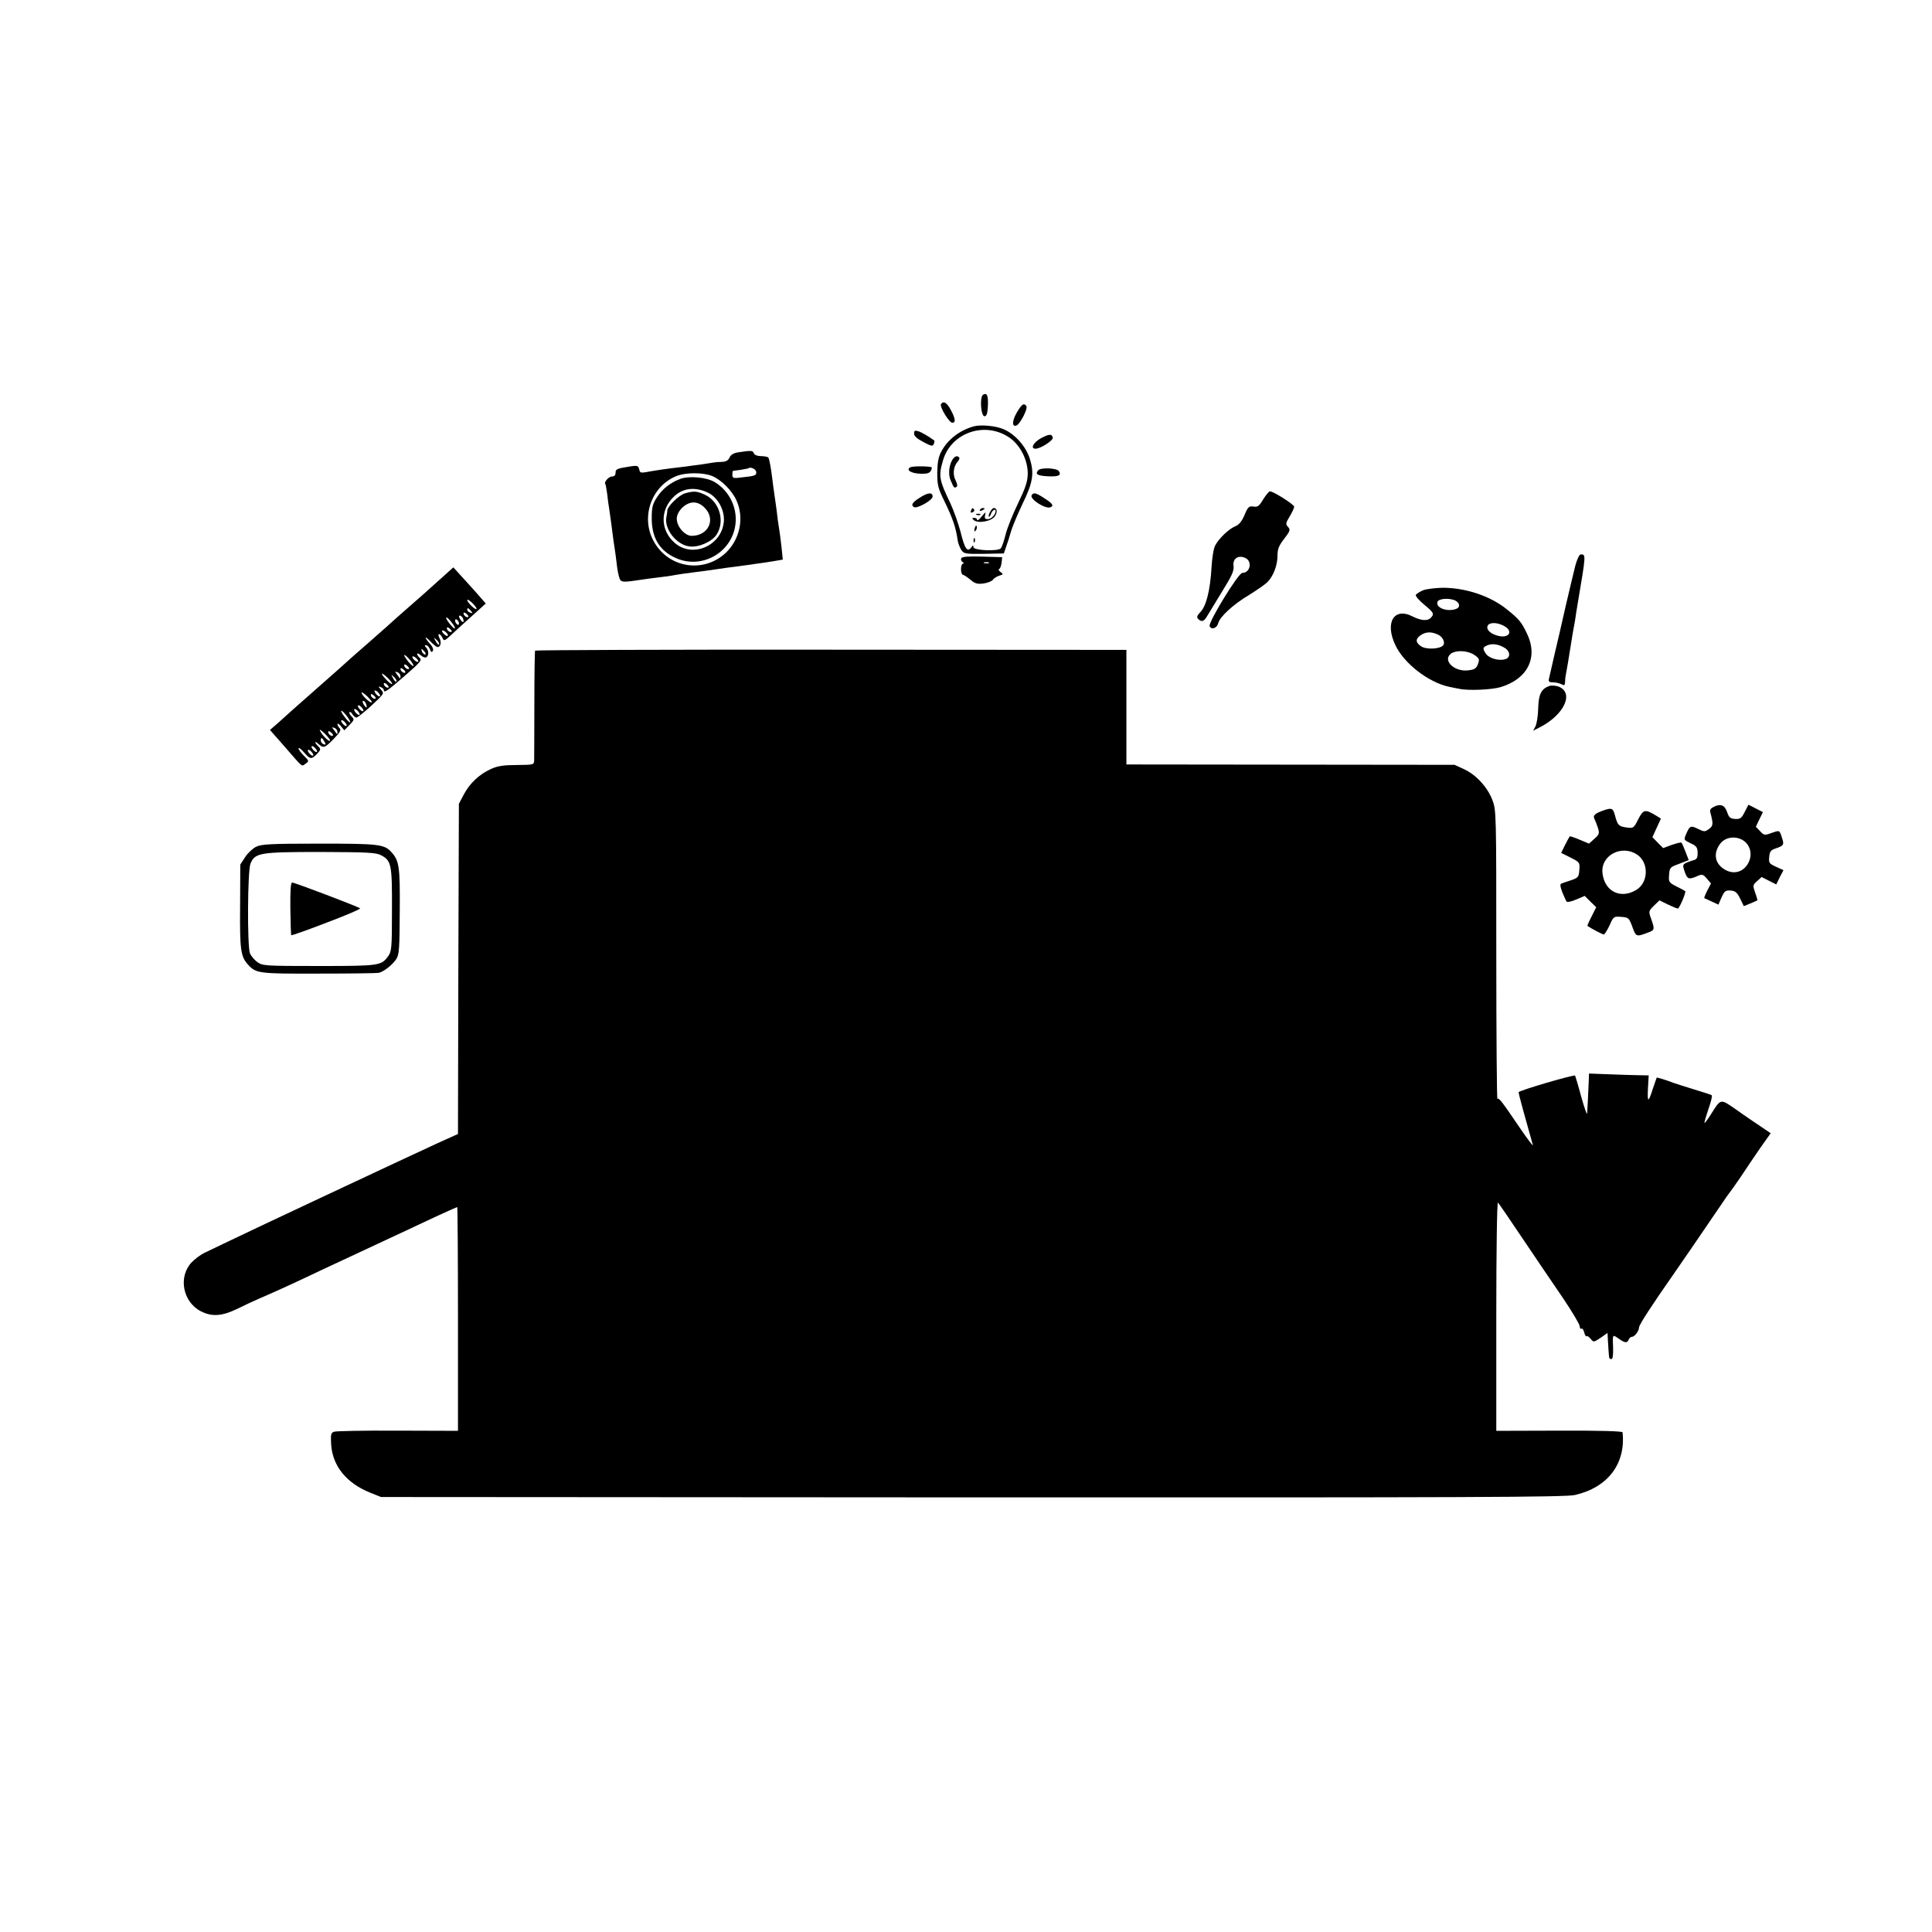 <?xml version="1.0" standalone="no"?>
<!DOCTYPE svg PUBLIC "-//W3C//DTD SVG 20010904//EN"
 "http://www.w3.org/TR/2001/REC-SVG-20010904/DTD/svg10.dtd">
<svg version="1.0" xmlns="http://www.w3.org/2000/svg"
 width="1042pt" height="1042pt" viewBox="0 0 1042 1042"
 preserveAspectRatio="xMidYMid meet">
<g transform="translate(0,1042) scale(0.1,-0.1)"
fill="#000000" stroke="none">
<path d="M5302 8291 c-19 -12 -12 -116 8 -116 11 0 16 14 18 54 3 57 -5 75
-26 62z"/>
<path d="M5075 8240 c-8 -14 44 -100 61 -100 20 0 17 22 -8 69 -21 40 -40 51
-53 31z"/>
<path d="M5484 8195 c-26 -45 -27 -79 -2 -70 20 8 62 90 54 104 -13 20 -25 12
-52 -34z"/>
<path d="M5250 8120 c-76 -22 -139 -71 -173 -135 -16 -30 -21 -58 -22 -115 0
-67 4 -83 39 -154 45 -93 61 -140 71 -209 2 -16 11 -39 19 -52 15 -22 20 -23
123 -22 l107 2 12 35 c7 19 20 59 28 88 9 29 37 94 61 145 56 114 64 165 39
243 -21 67 -80 133 -141 159 -43 19 -126 26 -163 15z m198 -63 c57 -41 96
-121 95 -193 -1 -42 -12 -75 -52 -158 -28 -58 -59 -134 -67 -168 -9 -35 -20
-68 -26 -75 -14 -18 -148 -12 -148 6 0 12 -3 11 -12 -2 -21 -27 -35 -7 -57 83
-12 46 -37 116 -55 155 -61 127 -65 147 -40 232 44 152 231 214 362 120z"/>
<path d="M5142 7948 c-23 -29 -30 -84 -15 -118 17 -41 19 -44 32 -36 6 4 4 17
-5 35 -17 33 -12 75 11 101 8 9 12 20 8 23 -10 10 -19 8 -31 -5z"/>
<path d="M5237 7666 c-4 -10 -1 -13 8 -9 8 3 12 9 9 14 -7 12 -11 11 -17 -5z"/>
<path d="M5285 7670 c-3 -6 1 -7 9 -4 18 7 21 14 7 14 -6 0 -13 -4 -16 -10z"/>
<path d="M5340 7659 c-7 -11 -9 -23 -7 -26 3 -2 8 5 12 16 6 19 25 30 25 15 0
-19 -24 -44 -42 -44 -16 0 -19 5 -15 22 5 19 3 18 -18 -7 -13 -17 -24 -25 -25
-19 0 6 -7 11 -15 11 -13 0 -14 -3 -3 -12 22 -20 96 -7 114 21 15 22 12 44 -6
44 -5 0 -14 -9 -20 -21z"/>
<path d="M5268 7643 c7 -3 16 -2 19 1 4 3 -2 6 -13 5 -11 0 -14 -3 -6 -6z"/>
<path d="M5257 7571 c-4 -17 -3 -21 5 -13 5 5 8 16 6 23 -3 8 -7 3 -11 -10z"/>
<path d="M5251 7504 c0 -11 3 -14 6 -6 3 7 2 16 -1 19 -3 4 -6 -2 -5 -13z"/>
<path d="M4930 8082 c0 -14 16 -28 50 -46 43 -23 51 -24 56 -11 4 9 5 17 3 19
-31 23 -69 45 -86 50 -19 6 -23 3 -23 -12z"/>
<path d="M5615 8057 c-41 -23 -60 -57 -30 -57 27 0 95 44 93 59 -4 22 -19 21
-63 -2z"/>
<path d="M3985 7981 c-28 -4 -43 -13 -50 -28 -7 -16 -19 -23 -40 -24 -16 0
-39 -2 -50 -4 -11 -2 -42 -7 -70 -11 -27 -3 -61 -8 -75 -10 -14 -2 -47 -6 -75
-9 -27 -3 -74 -10 -104 -15 -71 -13 -68 -13 -74 11 -5 17 -11 19 -44 14 -77
-12 -83 -15 -83 -35 0 -13 -7 -20 -20 -20 -17 0 -45 -32 -35 -41 2 -3 6 -27
10 -54 3 -28 7 -61 10 -75 2 -14 6 -45 10 -70 13 -104 18 -136 21 -154 2 -10
6 -44 10 -75 3 -31 10 -66 15 -79 9 -24 16 -24 129 -7 14 2 48 7 75 10 28 3
61 8 75 10 37 7 79 13 135 20 28 3 77 10 110 15 33 5 83 12 110 15 28 4 61 8
74 10 13 2 45 7 70 10 25 4 59 9 75 12 l28 5 -7 67 c-4 36 -9 75 -11 86 -2 11
-6 38 -9 60 -2 22 -9 74 -15 115 -6 41 -13 91 -15 110 -6 51 -15 102 -21 112
-3 4 -20 8 -39 8 -20 0 -35 6 -39 15 -6 16 -14 16 -81 6z m93 -104 c4 -20 -3
-24 -70 -31 -54 -7 -58 -6 -58 14 0 11 1 20 3 20 1 1 20 3 42 6 22 4 41 7 43
9 9 8 37 -4 40 -18z m-238 -24 c48 -19 109 -79 132 -132 43 -94 19 -210 -58
-283 -120 -112 -310 -82 -389 64 -72 132 -9 302 130 353 49 17 138 17 185 -2z"/>
<path d="M3669 7837 c-54 -20 -97 -54 -127 -101 -22 -34 -27 -52 -27 -111 0
-107 43 -177 133 -216 141 -61 303 34 319 187 9 88 -34 176 -111 223 -43 27
-139 36 -187 18z m149 -74 c53 -25 91 -93 86 -156 -12 -131 -169 -199 -265
-115 -78 68 -80 177 -5 249 48 47 114 55 184 22z"/>
<path d="M3694 7759 c-32 -9 -93 -69 -95 -92 0 -7 -2 -23 -5 -36 -12 -65 54
-149 124 -158 49 -7 122 25 147 64 46 70 16 176 -60 213 -45 22 -63 23 -111 9z
m107 -78 c61 -62 20 -151 -71 -151 -36 0 -80 50 -80 92 0 41 48 88 90 88 22 0
41 -9 61 -29z"/>
<path d="M4908 7899 c-23 -15 9 -33 58 -34 34 -1 48 3 55 17 5 10 6 19 2 19
-39 6 -104 5 -115 -2z"/>
<path d="M5599 7883 c-18 -21 -3 -29 55 -32 56 -2 71 5 57 28 -11 17 -99 21
-112 4z"/>
<path d="M6813 7727 c-22 -37 -30 -43 -53 -39 -24 3 -29 -1 -48 -46 -15 -35
-30 -53 -51 -61 -35 -15 -87 -65 -107 -103 -9 -16 -17 -69 -20 -121 -7 -119
-28 -205 -59 -237 -19 -20 -22 -29 -13 -38 19 -19 32 -14 49 16 9 15 45 74 81
133 53 85 64 111 61 136 -6 40 25 61 63 44 40 -18 27 -81 -16 -81 -21 0 -184
-266 -176 -287 9 -22 39 -11 46 15 8 35 82 103 168 154 42 26 87 57 99 70 32
33 53 91 53 141 0 35 7 54 36 91 33 43 34 49 21 64 -14 15 -13 21 9 57 13 22
24 45 24 52 0 12 -112 83 -131 83 -5 0 -21 -19 -36 -43z"/>
<path d="M4958 7734 c-38 -24 -46 -38 -29 -49 17 -10 101 37 101 57 0 25 -27
22 -72 -8z"/>
<path d="M5564 7749 c-12 -20 74 -76 101 -65 21 8 12 21 -36 51 -43 28 -55 30
-65 14z"/>
<path d="M8496 7368 c-9 -35 -32 -133 -52 -218 -19 -85 -46 -202 -60 -260 -13
-58 -26 -115 -29 -127 -5 -19 -1 -23 20 -23 15 0 35 -5 46 -10 16 -9 19 -7 20
12 0 13 2 30 4 38 3 13 18 102 31 185 2 17 7 41 9 55 3 14 7 39 10 55 2 17 9
59 15 95 44 260 44 260 16 260 -8 0 -20 -25 -30 -62z"/>
<path d="M5185 7410 c-4 -7 -1 -16 6 -21 8 -5 9 -9 3 -9 -6 0 -11 -13 -11 -30
0 -16 5 -30 10 -30 5 0 23 -12 40 -26 26 -22 38 -25 71 -21 22 3 45 12 51 20
5 8 21 18 34 22 23 7 23 9 7 20 -9 7 -13 15 -7 16 5 2 11 18 13 34 l3 30 -106
3 c-75 2 -109 0 -114 -8z m148 -27 c-7 -2 -19 -2 -25 0 -7 3 -2 5 12 5 14 0
19 -2 13 -5z"/>
<path d="M2405 7324 c-79 -72 -171 -153 -215 -191 -24 -21 -51 -45 -60 -53 -8
-8 -69 -62 -135 -120 -66 -57 -122 -107 -125 -110 -3 -3 -63 -57 -135 -120
-172 -152 -183 -161 -234 -208 l-45 -39 74 -84 c107 -123 95 -114 118 -98 20
14 19 15 -9 43 -16 16 -29 34 -29 40 1 6 13 -4 29 -21 33 -39 41 -40 71 -9 21
23 21 26 6 41 -22 22 -20 32 2 12 27 -24 33 -22 82 28 34 35 41 48 32 57 -7 7
-12 17 -12 23 1 5 9 0 19 -12 l18 -22 28 29 c26 27 27 30 11 46 -9 9 -14 19
-11 23 4 3 11 -2 16 -12 6 -9 15 -17 22 -17 7 1 43 30 81 65 69 64 69 65 51
85 -16 18 -17 20 -2 14 9 -3 17 -10 17 -15 0 -19 18 -7 112 75 81 70 95 86 83
96 -8 7 -15 17 -15 23 0 5 9 2 19 -7 11 -10 25 -15 30 -11 15 8 14 38 -1 53
-9 9 -9 12 0 12 7 0 16 -10 21 -22 5 -15 10 -18 15 -9 5 7 0 21 -11 34 -34 37
-37 54 -4 20 17 -18 35 -33 41 -33 17 0 22 27 10 49 -6 12 -7 21 -2 21 5 0 13
-9 18 -20 9 -19 11 -18 49 17 22 21 73 67 113 103 l72 65 -57 65 c-32 35 -71
79 -88 97 l-30 33 -40 -36z m165 -187 c0 -6 -11 0 -25 13 -14 13 -25 28 -25
33 0 6 11 0 25 -13 14 -13 25 -28 25 -33z m-30 -12 c11 -13 10 -14 -4 -9 -9 3
-16 10 -16 15 0 13 6 11 20 -6z m-14 -32 c-7 -7 -26 7 -26 19 0 6 6 6 15 -2 9
-7 13 -15 11 -17z m-29 -8 c9 -24 -1 -27 -15 -5 -8 13 -8 20 -2 20 6 0 13 -7
17 -15z m-59 -25 c13 -16 19 -30 14 -30 -4 0 -18 14 -30 30 -13 17 -19 30 -14
30 4 0 18 -13 30 -30z m36 5 c3 -8 1 -15 -3 -15 -5 0 -11 7 -15 15 -3 8 -1 15
3 15 5 0 11 -7 15 -15z m-38 -52 c-7 -7 -26 7 -26 19 0 6 6 6 15 -2 9 -7 13
-15 11 -17z m-26 -8 c7 -8 8 -15 2 -15 -5 0 -15 7 -22 15 -7 8 -8 15 -2 15 5
0 15 -7 22 -15z m-42 -61 c-4 -3 -12 5 -18 18 -12 22 -12 22 6 6 10 -10 15
-20 12 -24z m-78 -39 c7 -9 8 -15 2 -15 -5 0 -12 7 -16 15 -3 8 -4 15 -2 15 2
0 9 -7 16 -15z m-60 -75 c0 -6 -11 2 -25 18 -14 17 -25 34 -25 38 0 5 11 -3
25 -18 14 -15 25 -32 25 -38z m20 35 c7 -8 8 -15 2 -15 -5 0 -15 7 -22 15 -7
8 -8 15 -2 15 5 0 15 -7 22 -15z m-44 -52 c-7 -7 -26 7 -26 19 0 6 6 6 15 -2
9 -7 13 -15 11 -17z m-20 -20 c-7 -7 -26 7 -26 19 0 6 6 6 15 -2 9 -7 13 -15
11 -17z m-26 -21 c0 -8 -1 -13 -3 -11 -1 2 -9 12 -16 22 -12 15 -12 17 3 11 9
-3 16 -13 16 -22z m-45 -41 c-6 -6 -55 44 -55 55 0 4 13 -5 30 -21 16 -16 27
-31 25 -34z m23 13 c-4 -3 -12 5 -18 18 -12 22 -12 22 6 6 10 -10 15 -20 12
-24z m-42 -31 c-7 -7 -26 7 -26 19 0 6 6 6 15 -2 9 -7 13 -15 11 -17z m-46
-45 c0 -6 -7 -5 -15 2 -8 7 -15 17 -15 22 0 6 7 5 15 -2 8 -7 15 -17 15 -22z
m-45 -36 c-7 -7 -55 39 -55 52 0 5 13 -3 30 -19 16 -16 28 -31 25 -33z m21 21
c-7 -7 -26 7 -26 19 0 6 6 6 15 -2 9 -7 13 -15 11 -17z m-52 -29 c9 -24 2 -26
-12 -4 -7 11 -8 20 -3 20 5 0 12 -7 15 -16z m-14 -36 c0 -6 -7 -5 -15 2 -8 7
-15 17 -15 22 0 6 7 5 15 -2 8 -7 15 -17 15 -22z m-20 -20 c0 -6 -7 -5 -15 2
-8 7 -15 17 -15 22 0 6 7 5 15 -2 8 -7 15 -17 15 -22z m-51 -43 c0 -5 -11 4
-24 20 -14 17 -25 35 -25 40 0 6 11 -3 25 -20 13 -16 24 -34 24 -40z m-19 -17
c0 -6 -7 -5 -15 2 -8 7 -15 17 -15 22 0 6 7 5 15 -2 8 -7 15 -17 15 -22z m-50
-36 c0 -8 -1 -13 -3 -11 -1 2 -9 12 -16 22 -12 15 -12 17 3 11 9 -3 16 -13 16
-22z m-40 -45 c0 -14 -39 23 -52 48 -8 14 -2 12 21 -9 17 -17 31 -34 31 -39z
m16 26 c-7 -7 -26 7 -26 19 0 6 6 6 15 -2 9 -7 13 -15 11 -17z m-46 -33 c9
-16 8 -18 -5 -14 -8 4 -15 12 -15 20 0 20 7 17 20 -6z m-40 -52 c0 -6 -7 -5
-15 2 -8 7 -15 17 -15 22 0 6 7 5 15 -2 8 -7 15 -17 15 -22z m-20 -20 c0 -6
-7 -5 -15 2 -8 7 -15 17 -15 22 0 6 7 5 15 -2 8 -7 15 -17 15 -22z"/>
<path d="M7674 7236 c-18 -8 -34 -19 -38 -24 -3 -6 16 -29 44 -52 55 -46 57
-51 35 -74 -17 -16 -52 -13 -96 9 -100 52 -151 -32 -94 -153 46 -99 178 -202
290 -226 17 -3 41 -9 55 -11 50 -11 176 -5 223 9 147 44 204 161 143 288 -29
61 -43 79 -107 130 -89 73 -223 118 -349 118 -41 -1 -89 -7 -106 -14z m177
-56 c23 -13 25 -36 3 -44 -48 -18 -113 6 -101 38 7 19 67 22 98 6z m259 -135
c53 -27 32 -68 -27 -55 -43 10 -68 33 -60 54 8 20 49 21 87 1z m-356 -47 c28
-12 43 -45 28 -60 -19 -19 -90 -22 -117 -4 -31 20 -32 40 -3 60 27 19 58 20
92 4z m364 -74 c28 -18 29 -51 1 -59 -33 -11 -87 4 -104 28 -20 29 -19 36 8
47 26 11 63 5 95 -16z m-170 -34 c27 -17 32 -25 26 -43 -10 -33 -19 -39 -62
-43 -74 -5 -132 57 -86 91 27 19 86 17 122 -5z"/>
<path d="M2886 6911 c-2 -3 -4 -132 -4 -286 0 -154 -1 -291 -1 -305 -1 -25 -2
-25 -94 -26 -70 0 -103 -5 -138 -21 -63 -28 -115 -77 -147 -137 l-27 -51 -3
-890 -2 -891 -113 -51 c-159 -73 -1044 -488 -1152 -541 -33 -16 -78 -37 -100
-48 -22 -10 -54 -34 -72 -53 -73 -78 -47 -213 50 -263 61 -31 114 -27 199 14
40 20 90 43 111 52 95 41 181 80 347 159 41 19 176 82 300 140 124 58 269 126
323 151 55 25 101 46 103 46 2 0 4 -272 4 -603 l0 -604 -326 1 c-179 1 -333
-2 -343 -6 -16 -6 -18 -15 -15 -69 8 -117 83 -209 214 -261 l55 -22 3190 -2
c2692 -1 3199 1 3250 13 177 41 274 169 256 338 -1 6 -121 10 -341 9 l-340 -1
0 621 c0 353 4 616 9 610 5 -5 65 -92 133 -194 69 -102 166 -246 217 -320 50
-74 91 -143 91 -153 0 -10 4 -16 9 -13 5 3 12 -6 15 -20 4 -15 10 -24 13 -21
3 4 13 -3 22 -14 16 -19 16 -19 54 6 l37 26 1 -23 c2 -35 6 -102 8 -110 0 -5
6 -8 12 -8 7 0 10 21 9 58 -3 77 -4 76 29 53 35 -25 47 -26 55 -6 3 8 11 15
17 15 15 0 38 30 39 51 0 14 72 124 191 294 30 43 151 219 263 384 17 25 33
48 36 51 3 3 30 41 60 85 29 44 77 115 106 157 l54 76 -53 36 c-28 19 -88 59
-131 90 -90 62 -83 64 -141 -28 -16 -25 -30 -44 -32 -42 -2 1 8 35 21 74 14
39 22 73 18 75 -4 3 -47 17 -97 32 -49 15 -99 31 -110 35 -32 13 -88 30 -90
28 -1 -2 -10 -28 -20 -58 -25 -79 -31 -79 -27 0 l4 70 -54 1 c-29 0 -101 3
-160 5 l-108 4 -1 -32 c-2 -49 -7 -160 -9 -183 -1 -11 -15 30 -32 90 -16 61
-32 112 -33 114 -7 6 -305 -81 -305 -90 0 -7 33 -129 77 -284 3 -11 -29 32
-72 95 -95 140 -111 161 -119 153 -3 -3 -6 345 -6 775 0 768 0 782 -21 837
-26 69 -88 137 -154 167 l-50 23 -885 1 -885 1 0 309 0 309 -1593 1 c-876 1
-1594 -2 -1596 -5z"/>
<path d="M8355 6720 c-43 -16 -57 -45 -59 -122 -1 -40 -8 -83 -15 -96 l-12
-23 33 17 c136 68 191 190 101 222 -16 5 -37 6 -48 2z"/>
<path d="M9242 6068 c-17 -9 -22 -17 -17 -32 16 -59 15 -71 -8 -87 -21 -16
-25 -16 -60 1 -39 19 -44 17 -65 -33 -11 -26 -10 -28 26 -45 31 -14 37 -22 38
-50 1 -23 -4 -35 -15 -39 -69 -22 -69 -22 -56 -61 15 -44 22 -47 65 -29 31 14
34 13 56 -12 l22 -26 -20 -38 c-11 -22 -18 -40 -16 -41 2 -1 19 -9 39 -18 l37
-17 17 39 c16 35 22 39 49 37 25 -2 35 -10 51 -43 l20 -41 35 14 c19 8 36 16
38 17 1 2 -4 21 -12 42 -13 38 -13 41 11 62 l24 22 39 -20 40 -20 19 39 20 38
-40 18 c-37 17 -40 21 -37 53 3 30 8 37 35 46 44 15 47 20 33 60 -13 40 -11
39 -60 22 -32 -12 -37 -11 -57 11 l-23 24 19 40 19 39 -39 20 -39 20 -20 -39
c-17 -34 -24 -39 -51 -38 -27 2 -34 7 -44 37 -13 38 -35 47 -73 28z m174 -192
c27 -27 33 -70 16 -105 -25 -54 -81 -71 -131 -40 -53 32 -62 87 -23 139 31 41
99 44 138 6z"/>
<path d="M8645 6048 c-44 -16 -56 -27 -45 -46 5 -10 13 -31 19 -49 8 -28 6
-34 -20 -57 l-29 -26 -50 21 c-28 12 -52 20 -54 18 -2 -2 -13 -23 -25 -46
l-21 -43 50 -25 c50 -25 51 -27 48 -67 -3 -38 -6 -42 -43 -55 -22 -7 -46 -15
-53 -18 -9 -3 -8 -14 4 -47 10 -24 20 -47 24 -51 4 -4 27 1 52 12 l45 19 31
-31 31 -30 -25 -50 c-14 -27 -24 -50 -22 -51 20 -14 81 -46 88 -46 4 0 18 22
31 49 21 48 22 49 63 46 39 -3 42 -5 60 -54 20 -55 20 -55 89 -29 31 12 32 17
12 73 -14 39 -14 41 15 70 l30 29 45 -22 c25 -12 49 -22 54 -22 9 0 46 89 40
94 -2 2 -23 13 -47 25 -41 21 -43 24 -40 63 3 39 5 41 54 59 l52 20 -17 44
c-9 24 -19 47 -22 50 -3 3 -27 -3 -53 -12 l-46 -17 -29 29 -29 30 23 50 23 50
-26 16 c-59 36 -69 34 -96 -19 -25 -49 -26 -50 -63 -45 -43 6 -49 12 -63 66
-11 39 -17 42 -65 25z m187 -239 c62 -44 58 -149 -6 -188 -84 -52 -172 -10
-183 89 -12 97 105 158 189 99z"/>
<path d="M1381 5853 c-18 -9 -45 -34 -59 -56 l-26 -40 -1 -226 c-2 -234 3
-270 43 -314 43 -47 57 -49 381 -48 168 0 314 2 323 4 26 5 75 43 95 74 16 24
18 56 19 258 2 239 -3 273 -44 318 -39 44 -68 47 -391 47 -264 0 -311 -3 -340
-17z m675 -46 c55 -29 59 -50 58 -296 0 -206 -2 -223 -21 -249 -37 -50 -46
-52 -371 -52 -294 0 -305 1 -334 21 -16 12 -34 33 -40 48 -15 39 -13 446 3
483 24 59 51 63 380 63 253 -1 298 -3 325 -18z"/>
<path d="M1566 5520 c1 -77 3 -142 5 -144 2 -2 88 28 191 68 103 39 184 73
180 77 -10 9 -352 139 -366 139 -8 0 -11 -41 -10 -140z"/>
</g>
</svg>
